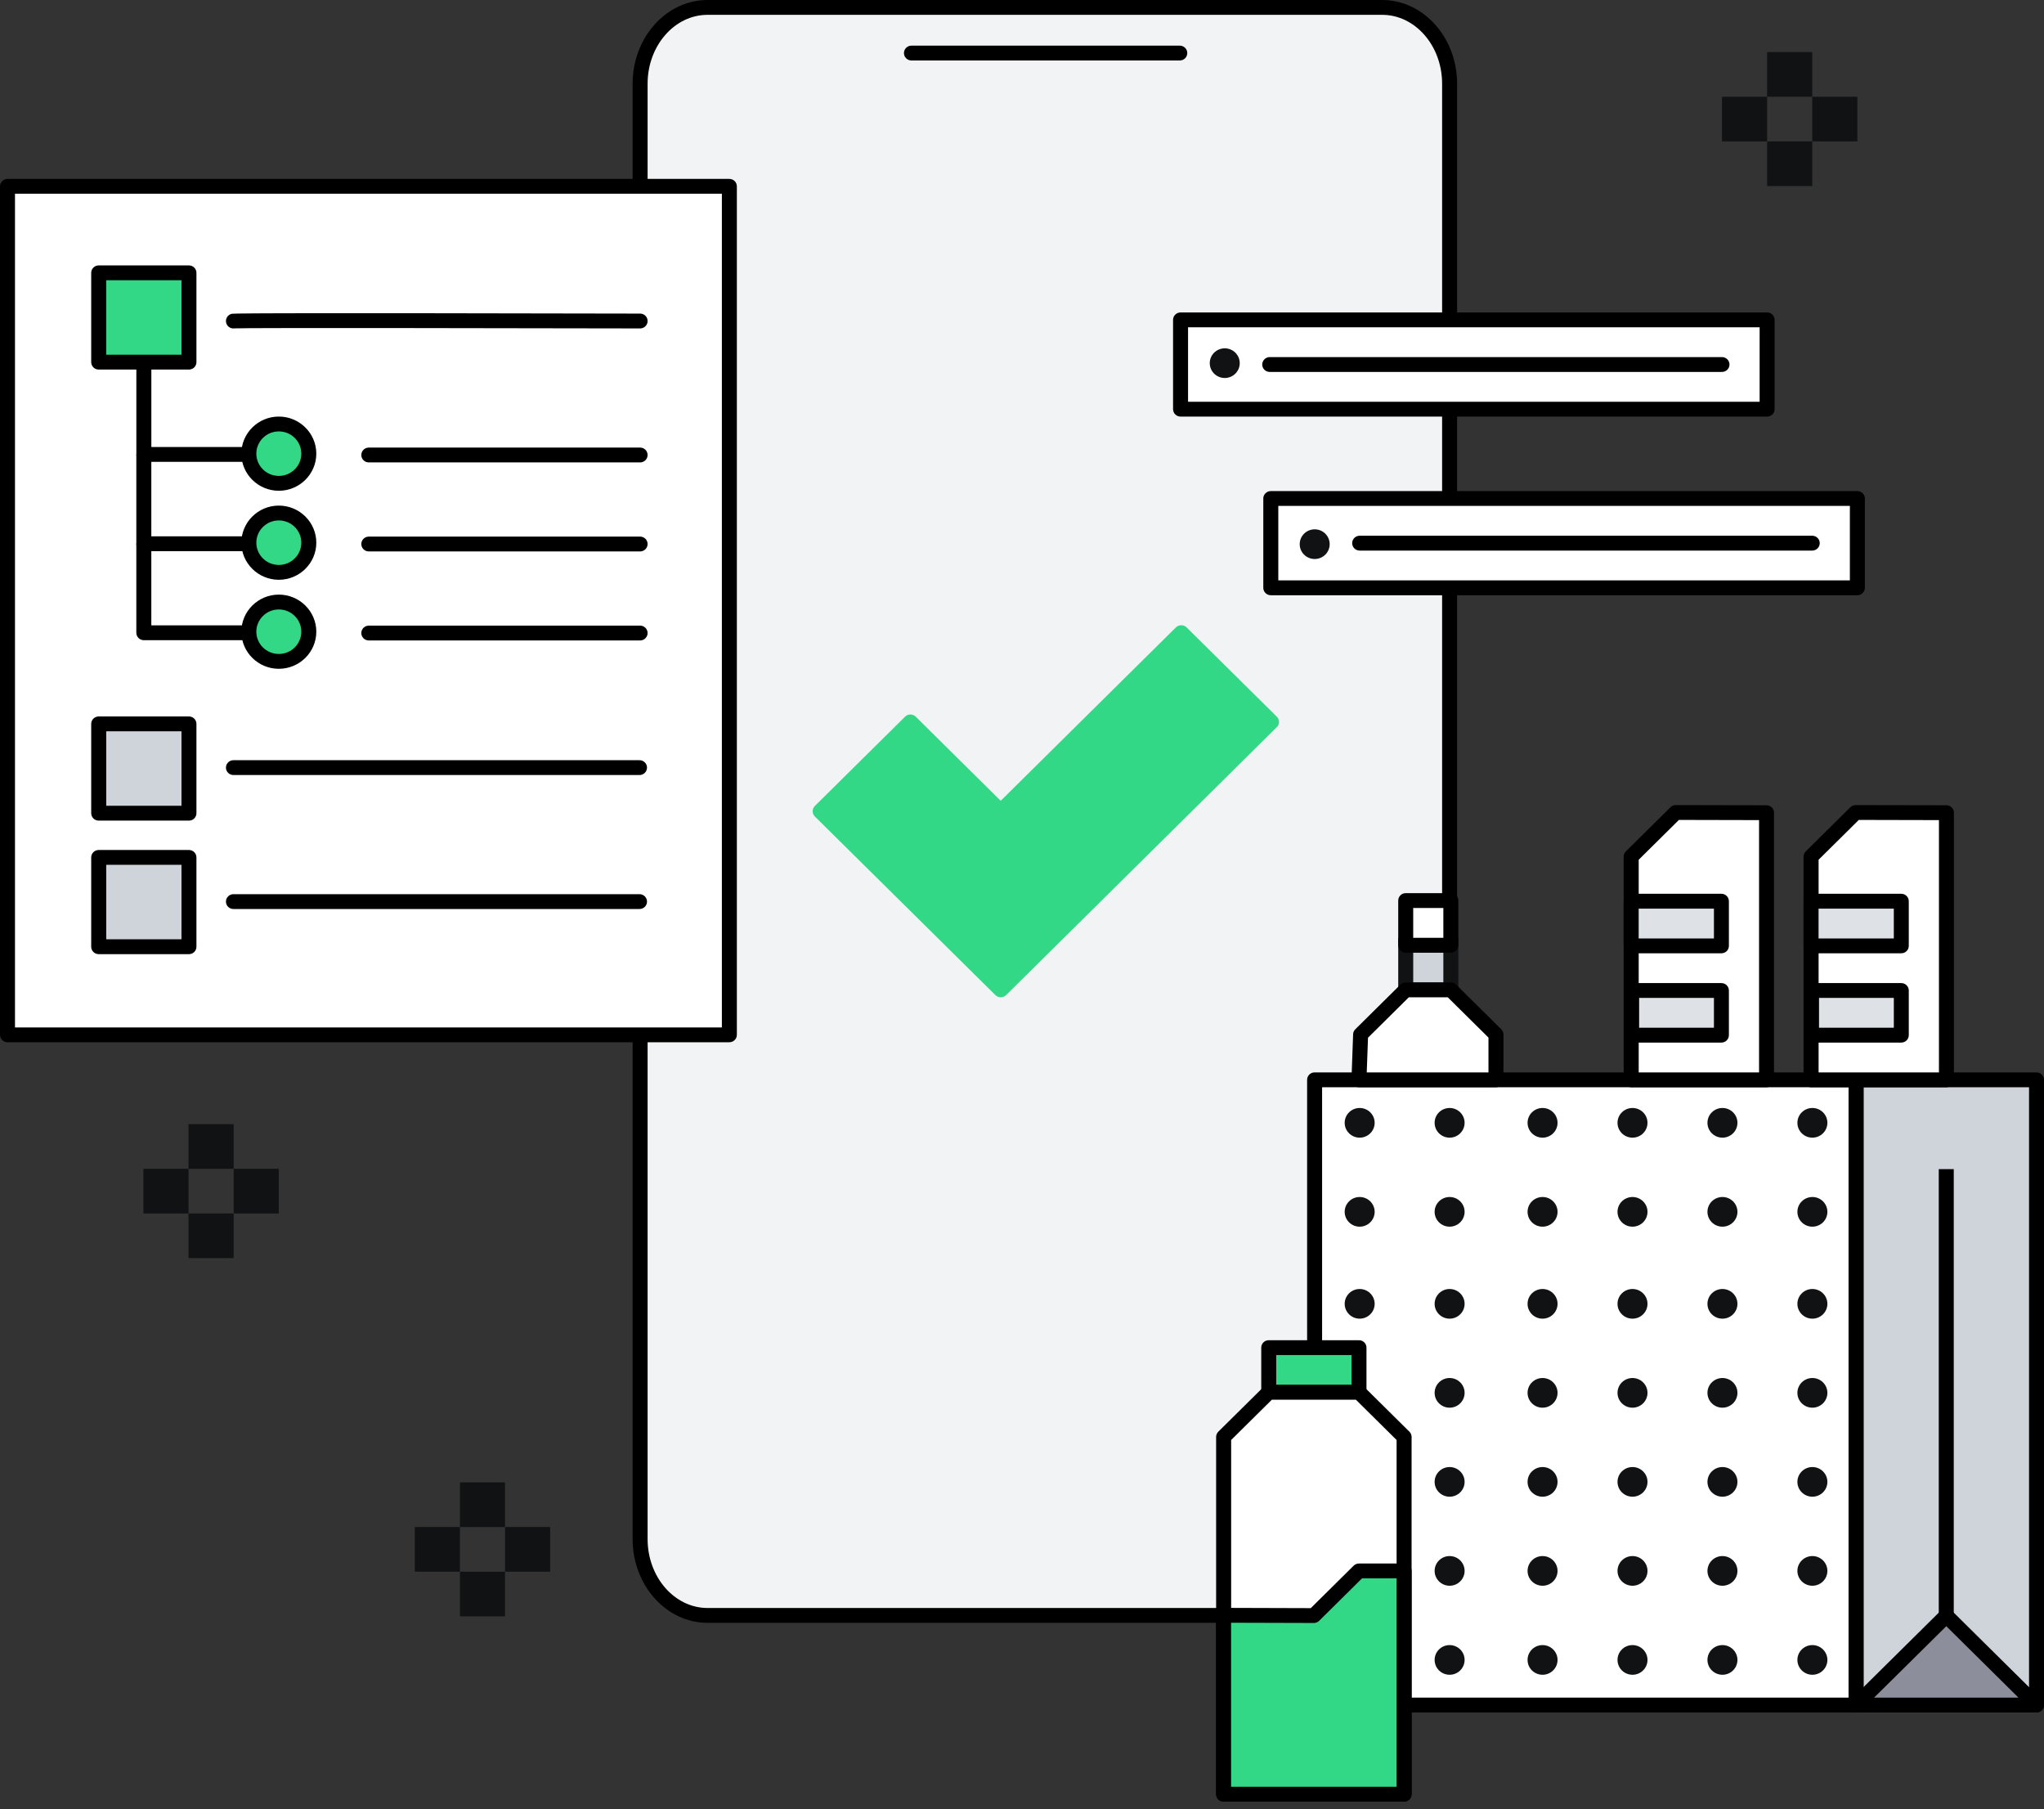 <svg width="200" height="177" viewBox="0 0 200 177" fill="none" xmlns="http://www.w3.org/2000/svg">
<rect x="0" y="0" width="200" height="177" fill="#333333" stroke="none"/>
<g clip-path="url(#clip0)">
<path d="M69.234 0.726H135.24C138.887 0.726 141.841 4.07 141.841 8.192V150.557C141.841 154.679 138.887 158.023 135.24 158.023H69.234C65.587 158.023 62.633 154.679 62.633 150.557V8.192C62.633 4.067 65.587 0.726 69.234 0.726Z" fill="#F1F3F5"/>
<path d="M135.24 158.748H69.234C65.188 158.748 61.899 155.073 61.899 150.557V8.192C61.899 3.675 65.188 0 69.234 0H135.24C139.286 0 142.574 3.675 142.574 8.192V150.557C142.574 155.073 139.286 158.748 135.24 158.748ZM69.234 1.451C65.998 1.451 63.366 4.476 63.366 8.192V150.557C63.366 154.272 65.998 157.297 69.234 157.297H135.24C138.476 157.297 141.107 154.272 141.107 150.557V8.192C141.107 4.476 138.476 1.451 135.24 1.451H69.234Z" fill="black"/>
<path d="M71.366 18.227H0.734V101.227H71.366V18.227Z" fill="white"/>
<path d="M71.366 101.955H0.733C0.329 101.955 0 101.63 0 101.229V18.227C0 17.826 0.329 17.501 0.733 17.501H71.366C71.771 17.501 72.1 17.826 72.1 18.227V101.226C72.1 101.63 71.771 101.955 71.366 101.955ZM1.467 100.504H70.633V18.952H1.467V100.504Z" fill="black"/>
<path d="M199.27 105.63H181.609V166.789H199.27V105.63Z" fill="#CED4DA"/>
<path d="M199.267 167.515H181.606C181.201 167.515 180.873 167.19 180.873 166.789V105.63C180.873 105.229 181.201 104.904 181.606 104.904H199.267C199.671 104.904 200 105.229 200 105.63V166.789C200 167.19 199.671 167.515 199.267 167.515ZM182.342 166.063H198.536V106.356H182.342V166.063Z" fill="black"/>
<path d="M190.437 158.052L181.609 166.789H199.267L190.437 158.052Z" fill="#8C8F9B"/>
<path d="M199.267 167.515H181.606C181.31 167.515 181.043 167.338 180.929 167.068C180.814 166.798 180.879 166.484 181.087 166.278L189.917 157.541C190.193 157.268 190.68 157.268 190.956 157.541L199.786 166.278C199.994 166.484 200.059 166.798 199.944 167.068C199.833 167.338 199.563 167.515 199.267 167.515ZM183.378 166.063H197.498L190.439 159.079L183.378 166.063Z" fill="black"/>
<path d="M191.17 114.367H189.703V158.052H191.17V114.367Z" fill="black"/>
<path d="M181.609 105.63H128.631V166.789H181.609V105.63Z" fill="white"/>
<path d="M181.609 167.515H128.631C128.226 167.515 127.897 167.19 127.897 166.789V105.63C127.897 105.229 128.226 104.904 128.631 104.904H181.609C182.014 104.904 182.343 105.229 182.343 105.63V166.789C182.343 167.19 182.014 167.515 181.609 167.515ZM129.364 166.063H180.876V106.356H129.364V166.063Z" fill="black"/>
<path d="M132.972 131.828H124.142V136.196H132.972V131.828Z" fill="#33D887"/>
<path d="M132.972 136.922H124.142C123.737 136.922 123.409 136.597 123.409 136.196V131.828C123.409 131.427 123.737 131.102 124.142 131.102H132.972C133.377 131.102 133.706 131.427 133.706 131.828V136.196C133.706 136.597 133.377 136.922 132.972 136.922ZM124.876 135.471H132.239V132.553H124.876V135.471Z" fill="black"/>
<path d="M137.388 175.512V140.565L132.973 136.196H124.142L119.727 140.565V175.512H137.388Z" fill="white"/>
<path d="M137.388 176.238H119.727C119.322 176.238 118.994 175.912 118.994 175.512V140.565C118.994 140.374 119.07 140.188 119.208 140.051L123.623 135.683C123.761 135.546 123.946 135.471 124.142 135.471H132.973C133.166 135.471 133.354 135.546 133.492 135.683L137.907 140.051C138.045 140.188 138.121 140.371 138.121 140.565V175.512C138.121 175.912 137.793 176.238 137.388 176.238ZM120.461 174.786H136.654V140.864L132.67 136.922H124.448L120.464 140.864V174.786H120.461Z" fill="black"/>
<path d="M128.558 158.037L132.973 153.668H137.388V175.512H119.727V158.011L128.558 158.037Z" fill="#33D887"/>
<path d="M137.388 176.238H119.727C119.322 176.238 118.994 175.912 118.994 175.512V158.011C118.994 157.819 119.07 157.634 119.211 157.497C119.349 157.361 119.545 157.294 119.73 157.285L128.255 157.311L132.453 153.157C132.591 153.021 132.776 152.946 132.973 152.946H137.388C137.793 152.946 138.121 153.271 138.121 153.671V175.515C138.121 175.912 137.793 176.238 137.388 176.238ZM120.461 174.786H136.654V154.394H133.275L129.074 158.551C128.936 158.687 128.751 158.763 128.555 158.763C128.555 158.763 128.555 158.763 128.552 158.763L120.458 158.74V174.786H120.461Z" fill="black"/>
<path d="M190.451 79.502L181.574 79.484L177.209 83.804V105.63H190.451V79.502Z" fill="white"/>
<path d="M190.451 106.356H177.206C176.801 106.356 176.472 106.03 176.472 105.63V83.801C176.472 83.609 176.549 83.424 176.686 83.287L181.052 78.968C181.19 78.831 181.374 78.756 181.571 78.756L190.451 78.773C190.856 78.773 191.184 79.098 191.184 79.499V105.627C191.184 106.03 190.856 106.356 190.451 106.356ZM177.942 104.904H189.721V80.225L181.879 80.207L177.945 84.1V104.904H177.942Z" fill="black"/>
<path d="M186.039 96.893H177.253V101.261H186.039V96.893Z" fill="#DEE2E6"/>
<path d="M186.036 101.987H177.25C176.845 101.987 176.516 101.662 176.516 101.261V96.892C176.516 96.492 176.845 96.167 177.25 96.167H186.036C186.441 96.167 186.769 96.492 186.769 96.892V101.261C186.769 101.662 186.444 101.987 186.036 101.987ZM177.986 100.535H185.306V97.618H177.986V100.535Z" fill="black"/>
<path d="M186.039 88.158H177.209V92.527H186.039V88.158Z" fill="#DEE2E6"/>
<path d="M186.036 93.252H177.206C176.801 93.252 176.472 92.927 176.472 92.527V88.158C176.472 87.757 176.801 87.432 177.206 87.432H186.036C186.441 87.432 186.769 87.757 186.769 88.158V92.527C186.769 92.927 186.444 93.252 186.036 93.252ZM177.942 91.801H185.305V88.884H177.942V91.801Z" fill="black"/>
<path d="M172.849 79.502L163.972 79.484L159.607 83.804V105.63H172.849V79.502Z" fill="white"/>
<path d="M172.849 106.356H159.604C159.199 106.356 158.871 106.03 158.871 105.63V83.801C158.871 83.609 158.947 83.424 159.085 83.287L163.45 78.968C163.588 78.831 163.773 78.756 163.969 78.756L172.849 78.773C173.254 78.773 173.583 79.098 173.583 79.499V105.627C173.583 106.03 173.254 106.356 172.849 106.356ZM160.34 104.904H172.119V80.225L164.277 80.207L160.343 84.1V104.904H160.34Z" fill="black"/>
<path d="M168.437 96.893H159.651V101.261H168.437V96.893Z" fill="#DEE2E6"/>
<path d="M168.434 101.987H159.648C159.243 101.987 158.915 101.662 158.915 101.261V96.892C158.915 96.492 159.243 96.167 159.648 96.167H168.434C168.839 96.167 169.168 96.492 169.168 96.892V101.261C169.168 101.662 168.842 101.987 168.434 101.987ZM160.384 100.535H167.704V97.618H160.384V100.535Z" fill="black"/>
<path d="M168.437 88.158H159.607V92.527H168.437V88.158Z" fill="#DEE2E6"/>
<path d="M168.434 93.252H159.604C159.199 93.252 158.871 92.927 158.871 92.527V88.158C158.871 87.757 159.199 87.432 159.604 87.432H168.434C168.839 87.432 169.168 87.757 169.168 88.158V92.527C169.168 92.927 168.842 93.252 168.434 93.252ZM160.34 91.801H167.704V88.884H160.34V91.801Z" fill="black"/>
<path d="M141.961 92.463H137.546V96.831H141.961V92.463Z" fill="#CED4DA"/>
<path d="M142.694 97.557H136.813V91.737H142.694V97.557ZM138.279 96.106H141.228V93.189H138.279V96.106Z" fill="#101213"/>
<path d="M133.131 101.2L137.546 96.831H141.961L146.376 101.2V105.63H132.973L133.131 101.2Z" fill="white"/>
<path d="M146.376 106.356H132.973C132.773 106.356 132.582 106.274 132.444 106.135C132.307 105.996 132.233 105.801 132.239 105.604L132.398 101.174C132.403 100.991 132.48 100.817 132.612 100.686L137.027 96.318C137.165 96.181 137.349 96.106 137.546 96.106H141.961C142.155 96.106 142.342 96.181 142.48 96.318L146.895 100.686C147.033 100.823 147.11 101.006 147.11 101.2V105.63C147.11 106.03 146.781 106.356 146.376 106.356ZM133.732 104.904H145.643V101.499L141.659 97.557H137.851L133.856 101.511L133.732 104.904Z" fill="black"/>
<path d="M141.961 88.094H137.546V92.463H141.961V88.094Z" fill="white"/>
<path d="M141.961 93.189H137.546C137.141 93.189 136.813 92.863 136.813 92.463V88.094C136.813 87.694 137.141 87.368 137.546 87.368H141.961C142.366 87.368 142.694 87.694 142.694 88.094V92.463C142.694 92.863 142.366 93.189 141.961 93.189ZM138.279 91.737H141.228V88.82H138.279V91.737Z" fill="black"/>
<path d="M172.908 31.289H115.515V40.027H172.908V31.289Z" fill="white"/>
<path d="M172.908 40.752H115.515C115.11 40.752 114.781 40.427 114.781 40.027V31.289C114.781 30.889 115.11 30.564 115.515 30.564H172.908C173.313 30.564 173.641 30.889 173.641 31.289V40.027C173.641 40.427 173.313 40.752 172.908 40.752ZM116.248 39.301H172.175V32.015H116.248V39.301Z" fill="black"/>
<path d="M181.738 48.764H124.345V57.502H181.738V48.764Z" fill="white"/>
<path d="M181.738 58.227H124.345C123.94 58.227 123.611 57.902 123.611 57.501V48.764C123.611 48.363 123.94 48.038 124.345 48.038H181.738C182.143 48.038 182.472 48.363 182.472 48.764V57.501C182.472 57.902 182.143 58.227 181.738 58.227ZM125.078 56.776H181.005V49.49H125.078V56.776Z" fill="black"/>
<path d="M168.493 36.383H124.239C123.834 36.383 123.506 36.058 123.506 35.658C123.506 35.257 123.834 34.932 124.239 34.932H168.493C168.898 34.932 169.226 35.257 169.226 35.658C169.226 36.058 168.898 36.383 168.493 36.383Z" fill="black"/>
<path d="M115.438 5.916H89.182C88.778 5.916 88.449 5.591 88.449 5.19C88.449 4.79 88.778 4.465 89.182 4.465H115.438C115.843 4.465 116.172 4.79 116.172 5.19C116.172 5.591 115.843 5.916 115.438 5.916Z" fill="black"/>
<path d="M177.323 53.859H133.04C132.635 53.859 132.307 53.533 132.307 53.133C132.307 52.732 132.635 52.407 133.04 52.407H177.323C177.728 52.407 178.057 52.732 178.057 53.133C178.057 53.533 177.728 53.859 177.323 53.859Z" fill="black"/>
<path d="M119.839 36.976C120.649 36.976 121.305 36.326 121.305 35.525C121.305 34.723 120.649 34.073 119.839 34.073C119.028 34.073 118.372 34.723 118.372 35.525C118.372 36.326 119.028 36.976 119.839 36.976Z" fill="#101213"/>
<path d="M128.64 54.683C129.45 54.683 130.106 54.033 130.106 53.232C130.106 52.43 129.45 51.78 128.64 51.78C127.829 51.78 127.173 52.43 127.173 53.232C127.173 54.033 127.829 54.683 128.64 54.683Z" fill="#101213"/>
<path d="M172.908 9.463H168.493V13.832H172.908V9.463Z" fill="#101213"/>
<path d="M177.323 5.094H172.908V9.463H177.323V5.094Z" fill="#101213"/>
<path d="M181.738 9.463H177.323V13.832H181.738V9.463Z" fill="#101213"/>
<path d="M177.323 13.832H172.908V18.201H177.323V13.832Z" fill="#101213"/>
<path d="M45.002 149.378H40.587V153.747H45.002V149.378Z" fill="#101213"/>
<path d="M49.417 145.009H45.002V149.378H49.417V145.009Z" fill="#101213"/>
<path d="M53.832 149.378H49.417V153.747H53.832V149.378Z" fill="#101213"/>
<path d="M49.417 153.747H45.002V158.115H49.417V153.747Z" fill="#101213"/>
<path d="M22.862 109.967H18.447V114.335H22.862V109.967Z" fill="#101213"/>
<path d="M18.447 114.335H14.032V118.704H18.447V114.335Z" fill="#101213"/>
<path d="M27.277 114.335H22.862V118.704H27.277V114.335Z" fill="#101213"/>
<path d="M22.862 118.701H18.447V123.07H22.862V118.701Z" fill="#101213"/>
<path d="M18.491 26.688H9.66V35.426H18.491V26.688Z" fill="#33D887"/>
<path d="M18.488 36.151H9.657C9.253 36.151 8.924 35.826 8.924 35.426V26.688C8.924 26.288 9.253 25.963 9.657 25.963H18.488C18.892 25.963 19.221 26.288 19.221 26.688V35.426C19.221 35.826 18.895 36.151 18.488 36.151ZM10.394 34.7H17.757V27.414H10.394V34.7Z" fill="black"/>
<path d="M18.491 70.811H9.66V79.549H18.491V70.811Z" fill="#CED4DA"/>
<path d="M18.488 80.274H9.657C9.253 80.274 8.924 79.949 8.924 79.548V70.811C8.924 70.41 9.253 70.085 9.657 70.085H18.488C18.892 70.085 19.221 70.41 19.221 70.811V79.548C19.221 79.949 18.895 80.274 18.488 80.274ZM10.394 78.823H17.757V71.537H10.394V78.823Z" fill="black"/>
<path d="M18.491 83.874H9.66V92.611H18.491V83.874Z" fill="#CED4DA"/>
<path d="M18.488 93.337H9.657C9.253 93.337 8.924 93.012 8.924 92.611V83.874C8.924 83.473 9.253 83.148 9.657 83.148H18.488C18.892 83.148 19.221 83.473 19.221 83.874V92.611C19.221 93.012 18.895 93.337 18.488 93.337ZM10.394 91.885H17.757V84.599H10.394V91.885Z" fill="black"/>
<path d="M27.283 47.281C28.903 47.281 30.216 45.981 30.216 44.378C30.216 42.775 28.903 41.475 27.283 41.475C25.663 41.475 24.349 42.775 24.349 44.378C24.349 45.981 25.663 47.281 27.283 47.281Z" fill="#33D887"/>
<path d="M27.283 48.007C25.261 48.007 23.616 46.378 23.616 44.378C23.616 42.378 25.261 40.749 27.283 40.749C29.304 40.749 30.95 42.378 30.95 44.378C30.95 46.378 29.304 48.007 27.283 48.007ZM27.283 42.201C26.068 42.201 25.082 43.176 25.082 44.378C25.082 45.58 26.068 46.555 27.283 46.555C28.497 46.555 29.483 45.58 29.483 44.378C29.483 43.176 28.497 42.201 27.283 42.201Z" fill="black"/>
<path d="M27.283 55.989C28.903 55.989 30.216 54.69 30.216 53.086C30.216 51.483 28.903 50.184 27.283 50.184C25.663 50.184 24.349 51.483 24.349 53.086C24.349 54.69 25.663 55.989 27.283 55.989Z" fill="#33D887"/>
<path d="M27.283 56.715C25.261 56.715 23.616 55.087 23.616 53.087C23.616 51.087 25.261 49.458 27.283 49.458C29.304 49.458 30.95 51.087 30.95 53.087C30.95 55.087 29.304 56.715 27.283 56.715ZM27.283 50.909C26.068 50.909 25.082 51.885 25.082 53.087C25.082 54.288 26.068 55.264 27.283 55.264C28.497 55.264 29.483 54.288 29.483 53.087C29.483 51.885 28.497 50.909 27.283 50.909Z" fill="black"/>
<path d="M27.283 64.697C28.903 64.697 30.216 63.398 30.216 61.795C30.216 60.191 28.903 58.892 27.283 58.892C25.663 58.892 24.349 60.191 24.349 61.795C24.349 63.398 25.663 64.697 27.283 64.697Z" fill="#33D887"/>
<path d="M27.283 65.423C25.261 65.423 23.616 63.795 23.616 61.795C23.616 59.795 25.261 58.166 27.283 58.166C29.304 58.166 30.95 59.795 30.95 61.795C30.95 63.795 29.304 65.423 27.283 65.423ZM27.283 59.618C26.068 59.618 25.082 60.593 25.082 61.795C25.082 62.996 26.068 63.972 27.283 63.972C28.497 63.972 29.483 62.996 29.483 61.795C29.483 60.593 28.497 59.618 27.283 59.618Z" fill="black"/>
<path d="M24.496 45.179H14.076C13.671 45.179 13.342 44.854 13.342 44.453V35.719H14.809V43.728H24.496V45.179Z" fill="black"/>
<path d="M24.496 53.917H14.072C13.668 53.917 13.339 53.592 13.339 53.191V44.454H14.806V52.465H24.496V53.917Z" fill="black"/>
<path d="M24.496 62.625H14.072C13.668 62.625 13.339 62.3 13.339 61.899V53.162H14.806V61.174H24.496V62.625Z" fill="black"/>
<path d="M177.338 111.288C178.148 111.288 178.805 110.638 178.805 109.836C178.805 109.035 178.148 108.385 177.338 108.385C176.528 108.385 175.871 109.035 175.871 109.836C175.871 110.638 176.528 111.288 177.338 111.288Z" fill="#101213"/>
<path d="M168.537 111.288C169.347 111.288 170.004 110.638 170.004 109.836C170.004 109.035 169.347 108.385 168.537 108.385C167.727 108.385 167.07 109.035 167.07 109.836C167.07 110.638 167.727 111.288 168.537 111.288Z" fill="#101213"/>
<path d="M159.736 111.288C160.546 111.288 161.203 110.638 161.203 109.836C161.203 109.035 160.546 108.385 159.736 108.385C158.926 108.385 158.269 109.035 158.269 109.836C158.269 110.638 158.926 111.288 159.736 111.288Z" fill="#101213"/>
<path d="M150.935 111.288C151.745 111.288 152.402 110.638 152.402 109.836C152.402 109.035 151.745 108.385 150.935 108.385C150.125 108.385 149.468 109.035 149.468 109.836C149.468 110.638 150.125 111.288 150.935 111.288Z" fill="#101213"/>
<path d="M177.338 119.996C178.148 119.996 178.805 119.346 178.805 118.544C178.805 117.743 178.148 117.093 177.338 117.093C176.528 117.093 175.871 117.743 175.871 118.544C175.871 119.346 176.528 119.996 177.338 119.996Z" fill="#101213"/>
<path d="M168.537 119.996C169.347 119.996 170.004 119.346 170.004 118.544C170.004 117.743 169.347 117.093 168.537 117.093C167.727 117.093 167.07 117.743 167.07 118.544C167.07 119.346 167.727 119.996 168.537 119.996Z" fill="#101213"/>
<path d="M159.736 119.996C160.546 119.996 161.203 119.346 161.203 118.544C161.203 117.743 160.546 117.093 159.736 117.093C158.926 117.093 158.269 117.743 158.269 118.544C158.269 119.346 158.926 119.996 159.736 119.996Z" fill="#101213"/>
<path d="M150.935 119.996C151.745 119.996 152.402 119.346 152.402 118.544C152.402 117.743 151.745 117.093 150.935 117.093C150.125 117.093 149.468 117.743 149.468 118.544C149.468 119.346 150.125 119.996 150.935 119.996Z" fill="#101213"/>
<path d="M177.338 128.995C178.148 128.995 178.805 128.345 178.805 127.543C178.805 126.742 178.148 126.092 177.338 126.092C176.528 126.092 175.871 126.742 175.871 127.543C175.871 128.345 176.528 128.995 177.338 128.995Z" fill="#101213"/>
<path d="M168.537 128.995C169.347 128.995 170.004 128.345 170.004 127.543C170.004 126.742 169.347 126.092 168.537 126.092C167.727 126.092 167.07 126.742 167.07 127.543C167.07 128.345 167.727 128.995 168.537 128.995Z" fill="#101213"/>
<path d="M159.736 128.995C160.546 128.995 161.203 128.345 161.203 127.543C161.203 126.742 160.546 126.092 159.736 126.092C158.926 126.092 158.269 126.742 158.269 127.543C158.269 128.345 158.926 128.995 159.736 128.995Z" fill="#101213"/>
<path d="M150.935 128.995C151.745 128.995 152.402 128.345 152.402 127.543C152.402 126.742 151.745 126.092 150.935 126.092C150.125 126.092 149.468 126.742 149.468 127.543C149.468 128.345 150.125 128.995 150.935 128.995Z" fill="#101213"/>
<path d="M177.338 137.703C178.148 137.703 178.805 137.053 178.805 136.252C178.805 135.45 178.148 134.8 177.338 134.8C176.528 134.8 175.871 135.45 175.871 136.252C175.871 137.053 176.528 137.703 177.338 137.703Z" fill="#101213"/>
<path d="M168.537 137.703C169.347 137.703 170.004 137.053 170.004 136.252C170.004 135.45 169.347 134.8 168.537 134.8C167.727 134.8 167.07 135.45 167.07 136.252C167.07 137.053 167.727 137.703 168.537 137.703Z" fill="#101213"/>
<path d="M159.736 137.703C160.546 137.703 161.203 137.053 161.203 136.252C161.203 135.45 160.546 134.8 159.736 134.8C158.926 134.8 158.269 135.45 158.269 136.252C158.269 137.053 158.926 137.703 159.736 137.703Z" fill="#101213"/>
<path d="M150.935 137.703C151.745 137.703 152.402 137.053 152.402 136.252C152.402 135.45 151.745 134.8 150.935 134.8C150.125 134.8 149.468 135.45 149.468 136.252C149.468 137.053 150.125 137.703 150.935 137.703Z" fill="#101213"/>
<path d="M177.338 146.411C178.148 146.411 178.805 145.762 178.805 144.96C178.805 144.158 178.148 143.509 177.338 143.509C176.528 143.509 175.871 144.158 175.871 144.96C175.871 145.762 176.528 146.411 177.338 146.411Z" fill="#101213"/>
<path d="M168.537 146.411C169.347 146.411 170.004 145.762 170.004 144.96C170.004 144.158 169.347 143.509 168.537 143.509C167.727 143.509 167.07 144.158 167.07 144.96C167.07 145.762 167.727 146.411 168.537 146.411Z" fill="#101213"/>
<path d="M159.736 146.411C160.546 146.411 161.203 145.762 161.203 144.96C161.203 144.158 160.546 143.509 159.736 143.509C158.926 143.509 158.269 144.158 158.269 144.96C158.269 145.762 158.926 146.411 159.736 146.411Z" fill="#101213"/>
<path d="M150.935 146.411C151.745 146.411 152.402 145.762 152.402 144.96C152.402 144.158 151.745 143.509 150.935 143.509C150.125 143.509 149.468 144.158 149.468 144.96C149.468 145.762 150.125 146.411 150.935 146.411Z" fill="#101213"/>
<path d="M177.338 155.12C178.148 155.12 178.805 154.47 178.805 153.668C178.805 152.867 178.148 152.217 177.338 152.217C176.528 152.217 175.871 152.867 175.871 153.668C175.871 154.47 176.528 155.12 177.338 155.12Z" fill="#101213"/>
<path d="M168.537 155.12C169.347 155.12 170.004 154.47 170.004 153.668C170.004 152.867 169.347 152.217 168.537 152.217C167.727 152.217 167.07 152.867 167.07 153.668C167.07 154.47 167.727 155.12 168.537 155.12Z" fill="#101213"/>
<path d="M159.736 155.12C160.546 155.12 161.203 154.47 161.203 153.668C161.203 152.867 160.546 152.217 159.736 152.217C158.926 152.217 158.269 152.867 158.269 153.668C158.269 154.47 158.926 155.12 159.736 155.12Z" fill="#101213"/>
<path d="M150.935 155.12C151.745 155.12 152.402 154.47 152.402 153.668C152.402 152.867 151.745 152.217 150.935 152.217C150.125 152.217 149.468 152.867 149.468 153.668C149.468 154.47 150.125 155.12 150.935 155.12Z" fill="#101213"/>
<path d="M177.338 163.828C178.148 163.828 178.805 163.179 178.805 162.377C178.805 161.575 178.148 160.926 177.338 160.926C176.528 160.926 175.871 161.575 175.871 162.377C175.871 163.179 176.528 163.828 177.338 163.828Z" fill="#101213"/>
<path d="M168.537 163.828C169.347 163.828 170.004 163.179 170.004 162.377C170.004 161.575 169.347 160.926 168.537 160.926C167.727 160.926 167.07 161.575 167.07 162.377C167.07 163.179 167.727 163.828 168.537 163.828Z" fill="#101213"/>
<path d="M159.736 163.828C160.546 163.828 161.203 163.179 161.203 162.377C161.203 161.575 160.546 160.926 159.736 160.926C158.926 160.926 158.269 161.575 158.269 162.377C158.269 163.179 158.926 163.828 159.736 163.828Z" fill="#101213"/>
<path d="M141.841 111.288C142.651 111.288 143.308 110.638 143.308 109.836C143.308 109.035 142.651 108.385 141.841 108.385C141.031 108.385 140.374 109.035 140.374 109.836C140.374 110.638 141.031 111.288 141.841 111.288Z" fill="#101213"/>
<path d="M133.04 111.288C133.85 111.288 134.507 110.638 134.507 109.836C134.507 109.035 133.85 108.385 133.04 108.385C132.23 108.385 131.573 109.035 131.573 109.836C131.573 110.638 132.23 111.288 133.04 111.288Z" fill="#101213"/>
<path d="M141.841 119.996C142.651 119.996 143.308 119.346 143.308 118.544C143.308 117.743 142.651 117.093 141.841 117.093C141.031 117.093 140.374 117.743 140.374 118.544C140.374 119.346 141.031 119.996 141.841 119.996Z" fill="#101213"/>
<path d="M133.04 119.996C133.85 119.996 134.507 119.346 134.507 118.544C134.507 117.743 133.85 117.093 133.04 117.093C132.23 117.093 131.573 117.743 131.573 118.544C131.573 119.346 132.23 119.996 133.04 119.996Z" fill="#101213"/>
<path d="M141.841 128.995C142.651 128.995 143.308 128.345 143.308 127.543C143.308 126.742 142.651 126.092 141.841 126.092C141.031 126.092 140.374 126.742 140.374 127.543C140.374 128.345 141.031 128.995 141.841 128.995Z" fill="#101213"/>
<path d="M133.04 128.995C133.85 128.995 134.507 128.345 134.507 127.543C134.507 126.742 133.85 126.092 133.04 126.092C132.23 126.092 131.573 126.742 131.573 127.543C131.573 128.345 132.23 128.995 133.04 128.995Z" fill="#101213"/>
<path d="M141.841 137.703C142.651 137.703 143.308 137.053 143.308 136.252C143.308 135.45 142.651 134.8 141.841 134.8C141.031 134.8 140.374 135.45 140.374 136.252C140.374 137.053 141.031 137.703 141.841 137.703Z" fill="#101213"/>
<path d="M141.841 146.411C142.651 146.411 143.308 145.762 143.308 144.96C143.308 144.158 142.651 143.509 141.841 143.509C141.031 143.509 140.374 144.158 140.374 144.96C140.374 145.762 141.031 146.411 141.841 146.411Z" fill="#101213"/>
<path d="M141.841 155.12C142.651 155.12 143.308 154.47 143.308 153.668C143.308 152.867 142.651 152.217 141.841 152.217C141.031 152.217 140.374 152.867 140.374 153.668C140.374 154.47 141.031 155.12 141.841 155.12Z" fill="#101213"/>
<path d="M141.841 163.828C142.651 163.828 143.308 163.179 143.308 162.377C143.308 161.575 142.651 160.926 141.841 160.926C141.031 160.926 140.374 161.575 140.374 162.377C140.374 163.179 141.031 163.828 141.841 163.828Z" fill="#101213"/>
<path d="M150.935 163.828C151.745 163.828 152.402 163.179 152.402 162.377C152.402 161.575 151.745 160.926 150.935 160.926C150.125 160.926 149.468 161.575 149.468 162.377C149.468 163.179 150.125 163.828 150.935 163.828Z" fill="#101213"/>
<path d="M62.633 45.234H36.086C35.682 45.234 35.353 44.909 35.353 44.509C35.353 44.108 35.682 43.783 36.086 43.783H62.633C63.038 43.783 63.366 44.108 63.366 44.509C63.366 44.909 63.038 45.234 62.633 45.234Z" fill="black"/>
<path d="M62.633 53.943H36.086C35.682 53.943 35.353 53.617 35.353 53.217C35.353 52.816 35.682 52.491 36.086 52.491H62.633C63.038 52.491 63.366 52.816 63.366 53.217C63.366 53.617 63.038 53.943 62.633 53.943Z" fill="black"/>
<path d="M62.633 62.651H36.086C35.682 62.651 35.353 62.326 35.353 61.925C35.353 61.525 35.682 61.2 36.086 61.2H62.633C63.038 61.2 63.366 61.525 63.366 61.925C63.366 62.326 63.038 62.651 62.633 62.651Z" fill="black"/>
<path d="M22.841 32.131C22.518 32.131 22.222 31.919 22.134 31.594C22.029 31.208 22.26 30.807 22.651 30.703C22.78 30.668 23.079 30.587 62.636 30.677C63.041 30.677 63.369 31.002 63.366 31.405C63.366 31.806 63.038 32.128 62.633 32.128C62.633 32.128 62.633 32.128 62.63 32.128C51.952 32.105 24.108 32.056 22.932 32.122C22.903 32.128 22.87 32.131 22.841 32.131Z" fill="black"/>
<path d="M62.574 75.815H22.841C22.436 75.815 22.108 75.49 22.108 75.09C22.108 74.689 22.436 74.364 22.841 74.364H62.574C62.979 74.364 63.308 74.689 63.308 75.09C63.308 75.49 62.979 75.815 62.574 75.815Z" fill="black"/>
<path d="M62.574 88.921H22.841C22.436 88.921 22.108 88.596 22.108 88.196C22.108 87.795 22.436 87.47 22.841 87.47H62.574C62.979 87.47 63.308 87.795 63.308 88.196C63.308 88.596 62.979 88.921 62.574 88.921Z" fill="black"/>
<path d="M80.249 79.356L89.08 70.622L97.913 79.362L115.579 61.885L124.406 70.622L97.919 96.831L80.249 79.356Z" fill="#33D887"/>
<path d="M97.919 97.557C97.731 97.557 97.543 97.487 97.399 97.345L79.73 79.87C79.592 79.734 79.516 79.548 79.516 79.357C79.516 79.165 79.592 78.979 79.73 78.843L88.56 70.105C88.848 69.821 89.311 69.821 89.599 70.105L97.916 78.335L115.063 61.368C115.338 61.095 115.825 61.095 116.101 61.368L124.931 70.105C125.219 70.39 125.219 70.849 124.931 71.133L98.444 97.342C98.294 97.487 98.106 97.557 97.919 97.557ZM81.285 79.357L97.916 95.804L123.368 70.619L115.576 62.909L98.429 79.876C98.142 80.161 97.678 80.161 97.391 79.876L89.074 71.647L81.285 79.357Z" fill="#33D887"/>
</g>
<defs>
<clipPath id="clip0">
<rect width="200" height="176.238" fill="white"/>
</clipPath>
</defs>
</svg>
